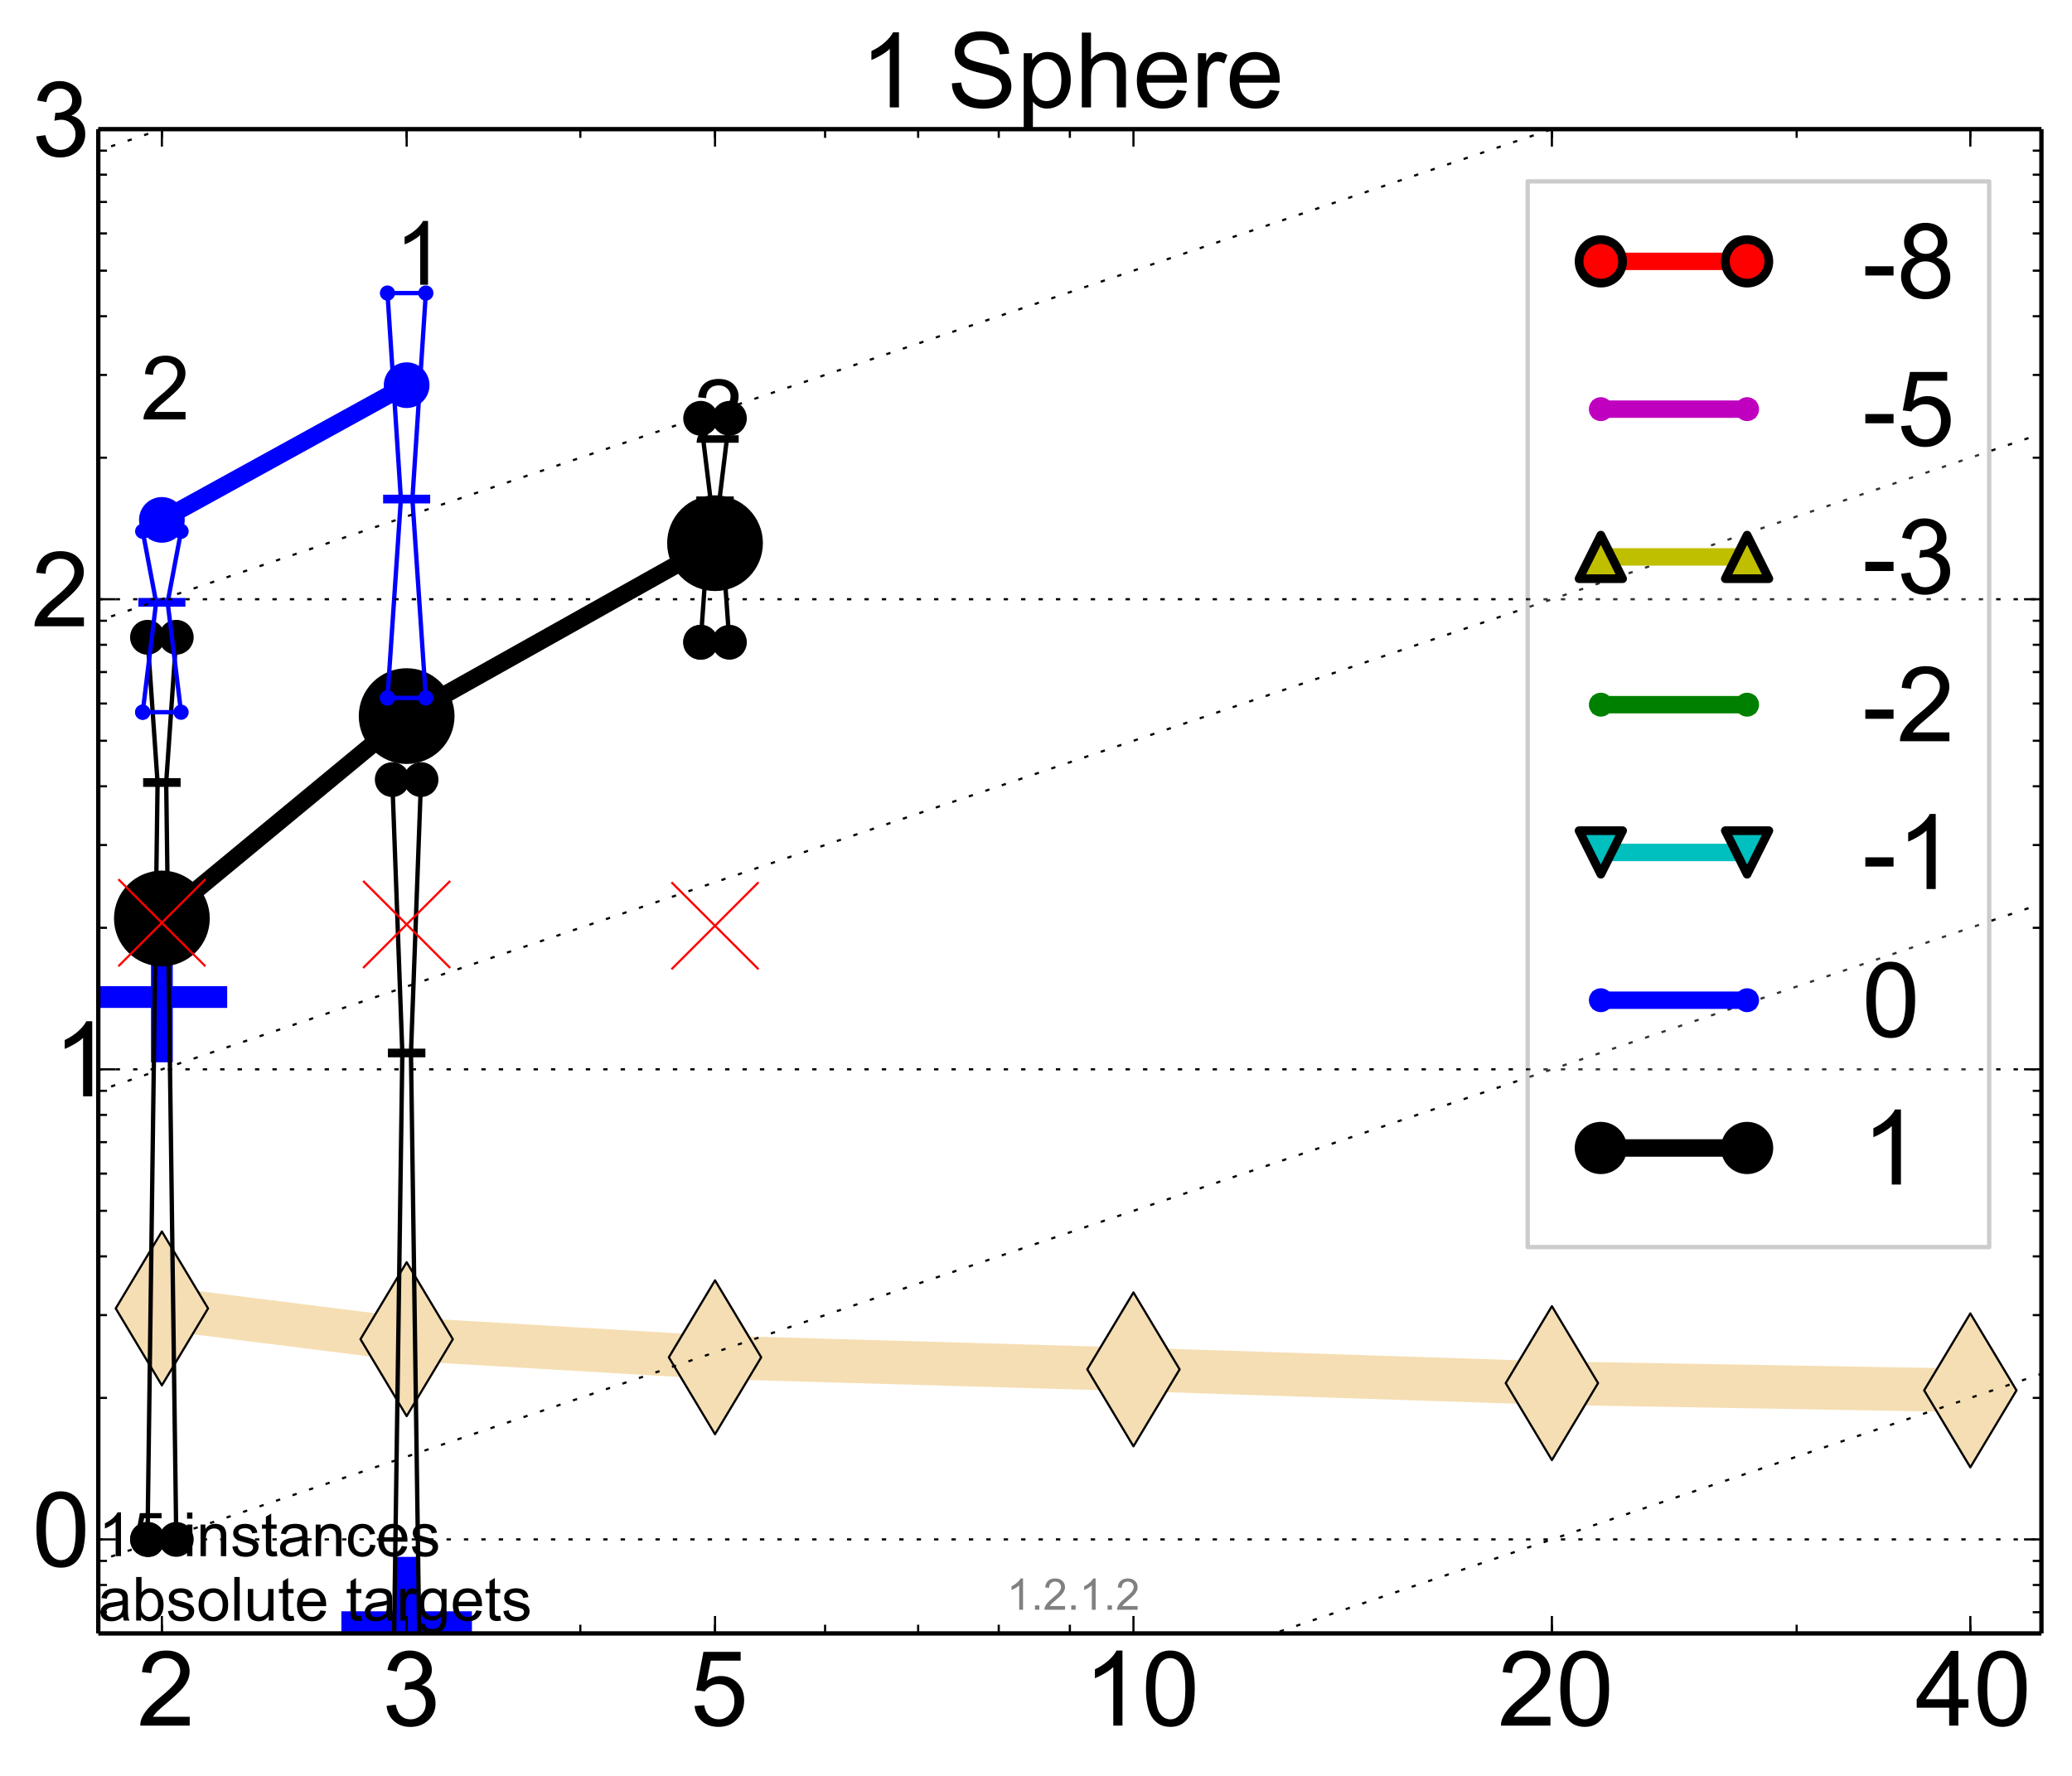 <?xml version="1.0" encoding="utf-8" standalone="no"?>
<!DOCTYPE svg PUBLIC "-//W3C//DTD SVG 1.1//EN"
  "http://www.w3.org/Graphics/SVG/1.1/DTD/svg11.dtd">
<!-- Created with matplotlib (http://matplotlib.org/) -->
<svg height="408pt" version="1.1" viewBox="0 0 476 408" width="476pt" xmlns="http://www.w3.org/2000/svg" xmlns:xlink="http://www.w3.org/1999/xlink">
 <defs>
  <style type="text/css">
*{stroke-linecap:butt;stroke-linejoin:round;}
  </style>
 </defs>
 <g id="figure_1">
  <g id="patch_1">
   <path d="
M0 408.42
L476.178 408.42
L476.178 0
L0 0
z
" style="fill:#ffffff;"/>
  </g>
  <g id="axes_1">
   <g id="patch_2">
    <path d="
M22.578 375.271
L468.977 375.271
L468.977 29.671
L22.578 29.671
z
" style="fill:#ffffff;"/>
   </g>
   <g id="line2d_1">
    <path clip-path="url(#p9e1ba397cf)" d="
M37.189 300.604
L93.42 307.667
L164.262 311.833
L260.389 314.605
L356.516 317.768
L452.643 319.433" style="fill:none;stroke:#f5deb3;stroke-linecap:square;stroke-width:10;"/>
    <defs>
     <path d="
M-8.32667e-16 17.678
L10.607 0
L9.4369e-16 -17.678
L-10.607 -3.55271e-15
z
" id="m1b483a9f33" style="stroke:#000000;stroke-linejoin:miter;stroke-width:0.5;"/>
    </defs>
    <g clip-path="url(#p9e1ba397cf)">
     <use style="fill:#f5deb3;stroke:#000000;stroke-linejoin:miter;stroke-width:0.5;" x="37.189" xlink:href="#m1b483a9f33" y="300.604"/>
     <use style="fill:#f5deb3;stroke:#000000;stroke-linejoin:miter;stroke-width:0.5;" x="93.42" xlink:href="#m1b483a9f33" y="307.667"/>
     <use style="fill:#f5deb3;stroke:#000000;stroke-linejoin:miter;stroke-width:0.5;" x="164.262" xlink:href="#m1b483a9f33" y="311.833"/>
     <use style="fill:#f5deb3;stroke:#000000;stroke-linejoin:miter;stroke-width:0.5;" x="260.389" xlink:href="#m1b483a9f33" y="314.605"/>
     <use style="fill:#f5deb3;stroke:#000000;stroke-linejoin:miter;stroke-width:0.5;" x="356.516" xlink:href="#m1b483a9f33" y="317.768"/>
     <use style="fill:#f5deb3;stroke:#000000;stroke-linejoin:miter;stroke-width:0.5;" x="452.643" xlink:href="#m1b483a9f33" y="319.433"/>
    </g>
   </g>
   <g id="line2d_2">
    <defs>
     <path d="
M-15 0
L15 0
M0 15
L0 -15" id="m1b76dc52f1" style="stroke:#0000ff;stroke-width:5;"/>
    </defs>
    <g clip-path="url(#p9e1ba397cf)">
     <use style="fill:#0000ff;stroke:#0000ff;stroke-width:5;" x="37.189" xlink:href="#m1b76dc52f1" y="229.059"/>
    </g>
   </g>
   <g id="line2d_3">
    <g clip-path="url(#p9e1ba397cf)">
     <use style="fill:#0000ff;stroke:#0000ff;stroke-width:5;" x="93.42" xlink:href="#m1b76dc52f1" y="372.689"/>
    </g>
   </g>
   <g id="line2d_4">
    <defs>
     <path d="
M-15 0
L15 0
M0 15
L0 -15" id="m0fbd970f08" style="stroke:#000000;stroke-width:5;"/>
    </defs>
    <g clip-path="url(#p9e1ba397cf)">
     <use style="stroke:#000000;stroke-width:5;" x="164.262" xlink:href="#m0fbd970f08" y="410.142"/>
    </g>
   </g>
   <g id="line2d_5">
    <path clip-path="url(#p9e1ba397cf)" d="
M33.885 353.671
L36.198 179.777
L33.885 146.411
L40.494 146.411
L38.18 179.777
L40.494 353.671
L33.885 353.671" style="fill:none;stroke:#000000;stroke-linecap:square;"/>
    <defs>
     <path d="
M0 0
C0 0 0 0 0 0
C0 0 0 0 0 0
C0 0 0 0 0 0
C0 0 0 0 0 0
C0 0 0 0 0 0
C0 0 0 0 0 0
C0 0 0 0 0 0
C0 0 0 0 0 0
z
" id="m927c9828cb" style="stroke:#000000;stroke-width:2;"/>
    </defs>
    <g clip-path="url(#p9e1ba397cf)">
     <use style="stroke:#000000;stroke-width:2;" x="33.885" xlink:href="#m927c9828cb" y="353.671"/>
     <use style="stroke:#000000;stroke-width:2;" x="36.198" xlink:href="#m927c9828cb" y="179.777"/>
     <use style="stroke:#000000;stroke-width:2;" x="33.885" xlink:href="#m927c9828cb" y="146.411"/>
     <use style="stroke:#000000;stroke-width:2;" x="40.494" xlink:href="#m927c9828cb" y="146.411"/>
     <use style="stroke:#000000;stroke-width:2;" x="38.18" xlink:href="#m927c9828cb" y="179.777"/>
     <use style="stroke:#000000;stroke-width:2;" x="40.494" xlink:href="#m927c9828cb" y="353.671"/>
     <use style="stroke:#000000;stroke-width:2;" x="33.885" xlink:href="#m927c9828cb" y="353.671"/>
    </g>
   </g>
   <g id="line2d_6">
    <path clip-path="url(#p9e1ba397cf)" d="
M33.885 353.671
L40.494 353.671
L40.494 146.411
L33.885 146.411
L33.885 353.671" style="fill:none;"/>
    <defs>
     <path d="
M0 3
C0.796 3 1.559 2.684 2.121 2.121
C2.684 1.559 3 0.796 3 0
C3 -0.796 2.684 -1.559 2.121 -2.121
C1.559 -2.684 0.796 -3 0 -3
C-0.796 -3 -1.559 -2.684 -2.121 -2.121
C-2.684 -1.559 -3 -0.796 -3 0
C-3 0.796 -2.684 1.559 -2.121 2.121
C-1.559 2.684 -0.796 3 0 3
z
" id="m5082eeedfc" style="stroke:#000000;stroke-width:2;"/>
    </defs>
    <g clip-path="url(#p9e1ba397cf)">
     <use style="stroke:#000000;stroke-width:2;" x="33.885" xlink:href="#m5082eeedfc" y="353.671"/>
     <use style="stroke:#000000;stroke-width:2;" x="40.494" xlink:href="#m5082eeedfc" y="353.671"/>
     <use style="stroke:#000000;stroke-width:2;" x="40.494" xlink:href="#m5082eeedfc" y="146.411"/>
     <use style="stroke:#000000;stroke-width:2;" x="33.885" xlink:href="#m5082eeedfc" y="146.411"/>
     <use style="stroke:#000000;stroke-width:2;" x="33.885" xlink:href="#m5082eeedfc" y="353.671"/>
    </g>
   </g>
   <g id="line2d_7">
    <path clip-path="url(#p9e1ba397cf)" d="
M33.885 179.777
L40.494 179.777" style="fill:none;stroke:#000000;stroke-linecap:square;stroke-width:2;"/>
    <g clip-path="url(#p9e1ba397cf)">
     <use style="stroke:#000000;stroke-width:2;" x="33.885" xlink:href="#m927c9828cb" y="179.777"/>
     <use style="stroke:#000000;stroke-width:2;" x="40.494" xlink:href="#m927c9828cb" y="179.777"/>
    </g>
   </g>
   <g id="line2d_8">
    <path clip-path="url(#p9e1ba397cf)" d="
M90.115 405.2
L92.428 241.917
L90.115 179.111
L96.724 179.111
L94.411 241.917
L96.724 405.2
L90.115 405.2" style="fill:none;stroke:#000000;stroke-linecap:square;"/>
    <g clip-path="url(#p9e1ba397cf)">
     <use style="stroke:#000000;stroke-width:2;" x="90.115" xlink:href="#m927c9828cb" y="405.2"/>
     <use style="stroke:#000000;stroke-width:2;" x="92.428" xlink:href="#m927c9828cb" y="241.917"/>
     <use style="stroke:#000000;stroke-width:2;" x="90.115" xlink:href="#m927c9828cb" y="179.111"/>
     <use style="stroke:#000000;stroke-width:2;" x="96.724" xlink:href="#m927c9828cb" y="179.111"/>
     <use style="stroke:#000000;stroke-width:2;" x="94.411" xlink:href="#m927c9828cb" y="241.917"/>
     <use style="stroke:#000000;stroke-width:2;" x="96.724" xlink:href="#m927c9828cb" y="405.2"/>
     <use style="stroke:#000000;stroke-width:2;" x="90.115" xlink:href="#m927c9828cb" y="405.2"/>
    </g>
   </g>
   <g id="line2d_9">
    <path clip-path="url(#p9e1ba397cf)" d="
M90.115 405.2
L96.724 405.2
L96.724 179.111
L90.115 179.111
L90.115 405.2" style="fill:none;"/>
    <g clip-path="url(#p9e1ba397cf)">
     <use style="stroke:#000000;stroke-width:2;" x="90.115" xlink:href="#m5082eeedfc" y="405.2"/>
     <use style="stroke:#000000;stroke-width:2;" x="96.724" xlink:href="#m5082eeedfc" y="405.2"/>
     <use style="stroke:#000000;stroke-width:2;" x="96.724" xlink:href="#m5082eeedfc" y="179.111"/>
     <use style="stroke:#000000;stroke-width:2;" x="90.115" xlink:href="#m5082eeedfc" y="179.111"/>
     <use style="stroke:#000000;stroke-width:2;" x="90.115" xlink:href="#m5082eeedfc" y="405.2"/>
    </g>
   </g>
   <g id="line2d_10">
    <path clip-path="url(#p9e1ba397cf)" d="
M90.115 241.917
L96.724 241.917" style="fill:none;stroke:#000000;stroke-linecap:square;stroke-width:2;"/>
    <g clip-path="url(#p9e1ba397cf)">
     <use style="stroke:#000000;stroke-width:2;" x="90.115" xlink:href="#m927c9828cb" y="241.917"/>
     <use style="stroke:#000000;stroke-width:2;" x="96.724" xlink:href="#m927c9828cb" y="241.917"/>
    </g>
   </g>
   <g id="line2d_11">
    <path clip-path="url(#p9e1ba397cf)" d="
M160.958 147.555
L163.271 115.044
L160.958 96.103
L167.567 96.103
L165.253 115.044
L167.567 147.555
L160.958 147.555" style="fill:none;stroke:#000000;stroke-linecap:square;"/>
    <g clip-path="url(#p9e1ba397cf)">
     <use style="stroke:#000000;stroke-width:2;" x="160.958" xlink:href="#m927c9828cb" y="147.555"/>
     <use style="stroke:#000000;stroke-width:2;" x="163.271" xlink:href="#m927c9828cb" y="115.044"/>
     <use style="stroke:#000000;stroke-width:2;" x="160.958" xlink:href="#m927c9828cb" y="96.103"/>
     <use style="stroke:#000000;stroke-width:2;" x="167.567" xlink:href="#m927c9828cb" y="96.103"/>
     <use style="stroke:#000000;stroke-width:2;" x="165.253" xlink:href="#m927c9828cb" y="115.044"/>
     <use style="stroke:#000000;stroke-width:2;" x="167.567" xlink:href="#m927c9828cb" y="147.555"/>
     <use style="stroke:#000000;stroke-width:2;" x="160.958" xlink:href="#m927c9828cb" y="147.555"/>
    </g>
   </g>
   <g id="line2d_12">
    <path clip-path="url(#p9e1ba397cf)" d="
M160.958 147.555
L167.567 147.555
L167.567 96.103
L160.958 96.103
L160.958 147.555" style="fill:none;"/>
    <g clip-path="url(#p9e1ba397cf)">
     <use style="stroke:#000000;stroke-width:2;" x="160.958" xlink:href="#m5082eeedfc" y="147.555"/>
     <use style="stroke:#000000;stroke-width:2;" x="167.567" xlink:href="#m5082eeedfc" y="147.555"/>
     <use style="stroke:#000000;stroke-width:2;" x="167.567" xlink:href="#m5082eeedfc" y="96.103"/>
     <use style="stroke:#000000;stroke-width:2;" x="160.958" xlink:href="#m5082eeedfc" y="96.103"/>
     <use style="stroke:#000000;stroke-width:2;" x="160.958" xlink:href="#m5082eeedfc" y="147.555"/>
    </g>
   </g>
   <g id="line2d_13">
    <path clip-path="url(#p9e1ba397cf)" d="
M160.958 115.044
L167.567 115.044" style="fill:none;stroke:#000000;stroke-linecap:square;stroke-width:2;"/>
    <g clip-path="url(#p9e1ba397cf)">
     <use style="stroke:#000000;stroke-width:2;" x="160.958" xlink:href="#m927c9828cb" y="115.044"/>
     <use style="stroke:#000000;stroke-width:2;" x="167.567" xlink:href="#m927c9828cb" y="115.044"/>
    </g>
   </g>
   <g id="line2d_14">
    <path clip-path="url(#p9e1ba397cf)" d="
M37.189 211.011
L93.42 164.519" style="fill:none;stroke:#000000;stroke-linecap:square;stroke-width:4;"/>
    <g clip-path="url(#p9e1ba397cf)">
     <use style="stroke:#000000;stroke-width:2;" x="37.189" xlink:href="#m927c9828cb" y="211.011"/>
     <use style="stroke:#000000;stroke-width:2;" x="93.42" xlink:href="#m927c9828cb" y="164.519"/>
    </g>
   </g>
   <g id="line2d_15">
    <path clip-path="url(#p9e1ba397cf)" d="
M93.42 164.519
L164.262 124.792" style="fill:none;stroke:#000000;stroke-linecap:square;stroke-width:4;"/>
    <g clip-path="url(#p9e1ba397cf)">
     <use style="stroke:#000000;stroke-width:2;" x="93.42" xlink:href="#m927c9828cb" y="164.519"/>
     <use style="stroke:#000000;stroke-width:2;" x="164.262" xlink:href="#m927c9828cb" y="124.792"/>
    </g>
   </g>
   <g id="line2d_16">
    <path clip-path="url(#p9e1ba397cf)" d="
M37.189 211.011
L93.42 164.519
L164.262 124.792" style="fill:none;"/>
    <defs>
     <path d="
M0 10
C2.652 10 5.196 8.946 7.071 7.071
C8.946 5.196 10 2.652 10 0
C10 -2.652 8.946 -5.196 7.071 -7.071
C5.196 -8.946 2.652 -10 0 -10
C-2.652 -10 -5.196 -8.946 -7.071 -7.071
C-8.946 -5.196 -10 -2.652 -10 0
C-10 2.652 -8.946 5.196 -7.071 7.071
C-5.196 8.946 -2.652 10 0 10
z
" id="mf88678cbc5" style="stroke:#000000;stroke-width:2;"/>
    </defs>
    <g clip-path="url(#p9e1ba397cf)">
     <use style="stroke:#000000;stroke-width:2;" x="37.189" xlink:href="#mf88678cbc5" y="211.011"/>
     <use style="stroke:#000000;stroke-width:2;" x="93.42" xlink:href="#mf88678cbc5" y="164.519"/>
     <use style="stroke:#000000;stroke-width:2;" x="164.262" xlink:href="#mf88678cbc5" y="124.792"/>
    </g>
   </g>
   <g id="line2d_17">
    <path clip-path="url(#p9e1ba397cf)" d="
M32.783 163.627
L35.867 138.38
L32.783 122.057
L41.595 122.057
L38.511 138.38
L41.595 163.627
L32.783 163.627" style="fill:none;stroke:#0000ff;stroke-linecap:square;"/>
    <defs>
     <path d="
M0 0
C0 0 0 0 0 0
C0 0 0 0 0 0
C0 0 0 0 0 0
C0 0 0 0 0 0
C0 0 0 0 0 0
C0 0 0 0 0 0
C0 0 0 0 0 0
C0 0 0 0 0 0
z
" id="m4443aac91f" style="stroke:#0000ff;stroke-width:0.5;"/>
    </defs>
    <g clip-path="url(#p9e1ba397cf)">
     <use style="fill:#0000ff;stroke:#0000ff;stroke-width:0.5;" x="32.783" xlink:href="#m4443aac91f" y="163.627"/>
     <use style="fill:#0000ff;stroke:#0000ff;stroke-width:0.5;" x="35.867" xlink:href="#m4443aac91f" y="138.38"/>
     <use style="fill:#0000ff;stroke:#0000ff;stroke-width:0.5;" x="32.783" xlink:href="#m4443aac91f" y="122.057"/>
     <use style="fill:#0000ff;stroke:#0000ff;stroke-width:0.5;" x="41.595" xlink:href="#m4443aac91f" y="122.057"/>
     <use style="fill:#0000ff;stroke:#0000ff;stroke-width:0.5;" x="38.511" xlink:href="#m4443aac91f" y="138.38"/>
     <use style="fill:#0000ff;stroke:#0000ff;stroke-width:0.5;" x="41.595" xlink:href="#m4443aac91f" y="163.627"/>
     <use style="fill:#0000ff;stroke:#0000ff;stroke-width:0.5;" x="32.783" xlink:href="#m4443aac91f" y="163.627"/>
    </g>
   </g>
   <g id="line2d_18">
    <path clip-path="url(#p9e1ba397cf)" d="
M32.783 163.627
L41.595 163.627
L41.595 122.057
L32.783 122.057
L32.783 163.627" style="fill:none;"/>
    <defs>
     <path d="
M0 1.5
C0.398 1.5 0.779 1.342 1.061 1.061
C1.342 0.779 1.5 0.398 1.5 0
C1.5 -0.398 1.342 -0.779 1.061 -1.061
C0.779 -1.342 0.398 -1.5 0 -1.5
C-0.398 -1.5 -0.779 -1.342 -1.061 -1.061
C-1.342 -0.779 -1.5 -0.398 -1.5 0
C-1.5 0.398 -1.342 0.779 -1.061 1.061
C-0.779 1.342 -0.398 1.5 0 1.5
z
" id="m76a7ce5b4a" style="stroke:#0000ff;stroke-width:0.5;"/>
    </defs>
    <g clip-path="url(#p9e1ba397cf)">
     <use style="fill:#0000ff;stroke:#0000ff;stroke-width:0.5;" x="32.783" xlink:href="#m76a7ce5b4a" y="163.627"/>
     <use style="fill:#0000ff;stroke:#0000ff;stroke-width:0.5;" x="41.595" xlink:href="#m76a7ce5b4a" y="163.627"/>
     <use style="fill:#0000ff;stroke:#0000ff;stroke-width:0.5;" x="41.595" xlink:href="#m76a7ce5b4a" y="122.057"/>
     <use style="fill:#0000ff;stroke:#0000ff;stroke-width:0.5;" x="32.783" xlink:href="#m76a7ce5b4a" y="122.057"/>
     <use style="fill:#0000ff;stroke:#0000ff;stroke-width:0.5;" x="32.783" xlink:href="#m76a7ce5b4a" y="163.627"/>
    </g>
   </g>
   <g id="line2d_19">
    <path clip-path="url(#p9e1ba397cf)" d="
M32.783 138.38
L41.595 138.38" style="fill:none;stroke:#0000ff;stroke-linecap:square;stroke-width:2;"/>
    <g clip-path="url(#p9e1ba397cf)">
     <use style="fill:#0000ff;stroke:#0000ff;stroke-width:0.5;" x="32.783" xlink:href="#m4443aac91f" y="138.38"/>
     <use style="fill:#0000ff;stroke:#0000ff;stroke-width:0.5;" x="41.595" xlink:href="#m4443aac91f" y="138.38"/>
    </g>
   </g>
   <g id="line2d_20">
    <path clip-path="url(#p9e1ba397cf)" d="
M89.014 160.346
L92.098 114.659
L89.014 67.333
L97.826 67.333
L94.742 114.659
L97.826 160.346
L89.014 160.346" style="fill:none;stroke:#0000ff;stroke-linecap:square;"/>
    <g clip-path="url(#p9e1ba397cf)">
     <use style="fill:#0000ff;stroke:#0000ff;stroke-width:0.5;" x="89.014" xlink:href="#m4443aac91f" y="160.346"/>
     <use style="fill:#0000ff;stroke:#0000ff;stroke-width:0.5;" x="92.098" xlink:href="#m4443aac91f" y="114.659"/>
     <use style="fill:#0000ff;stroke:#0000ff;stroke-width:0.5;" x="89.014" xlink:href="#m4443aac91f" y="67.333"/>
     <use style="fill:#0000ff;stroke:#0000ff;stroke-width:0.5;" x="97.826" xlink:href="#m4443aac91f" y="67.333"/>
     <use style="fill:#0000ff;stroke:#0000ff;stroke-width:0.5;" x="94.742" xlink:href="#m4443aac91f" y="114.659"/>
     <use style="fill:#0000ff;stroke:#0000ff;stroke-width:0.5;" x="97.826" xlink:href="#m4443aac91f" y="160.346"/>
     <use style="fill:#0000ff;stroke:#0000ff;stroke-width:0.5;" x="89.014" xlink:href="#m4443aac91f" y="160.346"/>
    </g>
   </g>
   <g id="line2d_21">
    <path clip-path="url(#p9e1ba397cf)" d="
M89.014 160.346
L97.826 160.346
L97.826 67.333
L89.014 67.333
L89.014 160.346" style="fill:none;"/>
    <g clip-path="url(#p9e1ba397cf)">
     <use style="fill:#0000ff;stroke:#0000ff;stroke-width:0.5;" x="89.014" xlink:href="#m76a7ce5b4a" y="160.346"/>
     <use style="fill:#0000ff;stroke:#0000ff;stroke-width:0.5;" x="97.826" xlink:href="#m76a7ce5b4a" y="160.346"/>
     <use style="fill:#0000ff;stroke:#0000ff;stroke-width:0.5;" x="97.826" xlink:href="#m76a7ce5b4a" y="67.333"/>
     <use style="fill:#0000ff;stroke:#0000ff;stroke-width:0.5;" x="89.014" xlink:href="#m76a7ce5b4a" y="67.333"/>
     <use style="fill:#0000ff;stroke:#0000ff;stroke-width:0.5;" x="89.014" xlink:href="#m76a7ce5b4a" y="160.346"/>
    </g>
   </g>
   <g id="line2d_22">
    <path clip-path="url(#p9e1ba397cf)" d="
M89.014 114.659
L97.826 114.659" style="fill:none;stroke:#0000ff;stroke-linecap:square;stroke-width:2;"/>
    <g clip-path="url(#p9e1ba397cf)">
     <use style="fill:#0000ff;stroke:#0000ff;stroke-width:0.5;" x="89.014" xlink:href="#m4443aac91f" y="114.659"/>
     <use style="fill:#0000ff;stroke:#0000ff;stroke-width:0.5;" x="97.826" xlink:href="#m4443aac91f" y="114.659"/>
    </g>
   </g>
   <g id="line2d_23">
    <path clip-path="url(#p9e1ba397cf)" d="
M37.189 119.442
L93.42 88.493" style="fill:none;stroke:#0000ff;stroke-linecap:square;stroke-width:4;"/>
    <g clip-path="url(#p9e1ba397cf)">
     <use style="fill:#0000ff;stroke:#0000ff;stroke-width:0.5;" x="37.189" xlink:href="#m4443aac91f" y="119.442"/>
     <use style="fill:#0000ff;stroke:#0000ff;stroke-width:0.5;" x="93.42" xlink:href="#m4443aac91f" y="88.493"/>
    </g>
   </g>
   <g id="line2d_24">
    <path clip-path="url(#p9e1ba397cf)" d="
M37.189 119.442
L93.42 88.493" style="fill:none;"/>
    <defs>
     <path d="
M0 5
C1.326 5 2.598 4.473 3.536 3.536
C4.473 2.598 5 1.326 5 0
C5 -1.326 4.473 -2.598 3.536 -3.536
C2.598 -4.473 1.326 -5 0 -5
C-1.326 -5 -2.598 -4.473 -3.536 -3.536
C-4.473 -2.598 -5 -1.326 -5 0
C-5 1.326 -4.473 2.598 -3.536 3.536
C-2.598 4.473 -1.326 5 0 5
z
" id="m6f1fcf6525" style="stroke:#0000ff;stroke-width:0.5;"/>
    </defs>
    <g clip-path="url(#p9e1ba397cf)">
     <use style="fill:#0000ff;stroke:#0000ff;stroke-width:0.5;" x="37.189" xlink:href="#m6f1fcf6525" y="119.442"/>
     <use style="fill:#0000ff;stroke:#0000ff;stroke-width:0.5;" x="93.42" xlink:href="#m6f1fcf6525" y="88.493"/>
    </g>
   </g>
   <g id="line2d_25"/>
   <g id="line2d_26"/>
   <g id="line2d_27"/>
   <g id="line2d_28"/>
   <g id="line2d_29"/>
   <g id="line2d_30"/>
   <g id="line2d_31"/>
   <g id="line2d_32">
    <defs>
     <path d="
M-10 10
L10 -10
M-10 -10
L10 10" id="mc708e8a258" style="stroke:#ff0000;stroke-width:0.5;"/>
    </defs>
    <g clip-path="url(#p9e1ba397cf)">
     <use style="fill:#ff0000;stroke:#ff0000;stroke-width:0.5;" x="37.189" xlink:href="#mc708e8a258" y="212.002"/>
     <use style="fill:#ff0000;stroke:#ff0000;stroke-width:0.5;" x="93.42" xlink:href="#mc708e8a258" y="212.385"/>
     <use style="fill:#ff0000;stroke:#ff0000;stroke-width:0.5;" x="164.262" xlink:href="#mc708e8a258" y="212.693"/>
    </g>
   </g>
   <g id="line2d_33">
    <path clip-path="url(#p9e1ba397cf)" d="
M-282.138 569.671
M191.682 409.42
L477.178 312.862" style="fill:none;stroke:#000000;stroke-dasharray:1,3;stroke-dashoffset:0.0;stroke-width:0.5;"/>
   </g>
   <g id="line2d_34">
    <path clip-path="url(#p9e1ba397cf)" d="
M-282.138 461.671
M-1 366.587
L477.178 204.862" style="fill:none;stroke:#000000;stroke-dasharray:1,3;stroke-dashoffset:0.0;stroke-width:0.5;"/>
   </g>
   <g id="line2d_35">
    <path clip-path="url(#p9e1ba397cf)" d="
M-282.138 353.671
M-1 258.587
L477.178 96.862" style="fill:none;stroke:#000000;stroke-dasharray:1,3;stroke-dashoffset:0.0;stroke-width:0.5;"/>
   </g>
   <g id="line2d_36">
    <path clip-path="url(#p9e1ba397cf)" d="
M-282.138 245.671
M-1 150.587
L447.203 -1" style="fill:none;stroke:#000000;stroke-dasharray:1,3;stroke-dashoffset:0.0;stroke-width:0.5;"/>
   </g>
   <g id="line2d_37">
    <path clip-path="url(#p9e1ba397cf)" d="
M-282.138 137.671
M-1 42.587
L127.876 -1" style="fill:none;stroke:#000000;stroke-dasharray:1,3;stroke-dashoffset:0.0;stroke-width:0.5;"/>
   </g>
   <g id="line2d_38">
    <path clip-path="url(#p9e1ba397cf)" d="
M-282.138 29.671" style="fill:none;stroke:#000000;stroke-dasharray:1,3;stroke-dashoffset:0.0;stroke-width:0.5;"/>
   </g>
   <g id="line2d_39">
    <path clip-path="url(#p9e1ba397cf)" d="
M-282.138 -78.329" style="fill:none;stroke:#000000;stroke-dasharray:1,3;stroke-dashoffset:0.0;stroke-width:0.5;"/>
   </g>
   <g id="line2d_40">
    <path clip-path="url(#p9e1ba397cf)" d="
M-282.138 -186.329" style="fill:none;stroke:#000000;stroke-dasharray:1,3;stroke-dashoffset:0.0;stroke-width:0.5;"/>
   </g>
   <g id="line2d_41">
    <path clip-path="url(#p9e1ba397cf)" d="
M-282.138 -294.329" style="fill:none;stroke:#000000;stroke-dasharray:1,3;stroke-dashoffset:0.0;stroke-width:0.5;"/>
   </g>
   <g id="matplotlib.axis_1">
    <g id="xtick_1">
     <g id="line2d_42">
      <defs>
       <path d="
M0 0
L0 -4" id="m93b0483c22" style="stroke:#000000;stroke-width:0.5;"/>
      </defs>
      <g>
       <use style="stroke:#000000;stroke-width:0.5;" x="37.189" xlink:href="#m93b0483c22" y="375.271"/>
      </g>
     </g>
     <g id="line2d_43">
      <defs>
       <path d="
M0 0
L0 4" id="m741efc42ff" style="stroke:#000000;stroke-width:0.5;"/>
      </defs>
      <g>
       <use style="stroke:#000000;stroke-width:0.5;" x="37.189" xlink:href="#m741efc42ff" y="29.671"/>
      </g>
     </g>
     <g id="text_1">
      <!-- 2 -->
      <defs>
       <path d="
M50.344 8.453
L50.344 0
L3.031 0
Q2.938 3.172 4.047 6.109
Q5.859 10.938 9.828 15.625
Q13.812 20.312 21.344 26.469
Q33.016 36.031 37.109 41.625
Q41.219 47.219 41.219 52.203
Q41.219 57.422 37.469 61
Q33.734 64.594 27.734 64.594
Q21.391 64.594 17.578 60.781
Q13.766 56.984 13.719 50.25
L4.688 51.172
Q5.609 61.281 11.656 66.578
Q17.719 71.875 27.938 71.875
Q38.234 71.875 44.234 66.156
Q50.25 60.453 50.25 52
Q50.25 47.703 48.484 43.547
Q46.734 39.406 42.656 34.812
Q38.578 30.219 29.109 22.219
Q21.188 15.578 18.938 13.203
Q16.703 10.844 15.234 8.453
z
" id="ArialMT-32"/>
      </defs>
      <g transform="translate(31.5 396.45)scale(0.24 -0.24)">
       <use xlink:href="#ArialMT-32"/>
      </g>
     </g>
    </g>
    <g id="xtick_2">
     <g id="line2d_44">
      <g>
       <use style="stroke:#000000;stroke-width:0.5;" x="93.42" xlink:href="#m93b0483c22" y="375.271"/>
      </g>
     </g>
     <g id="line2d_45">
      <g>
       <use style="stroke:#000000;stroke-width:0.5;" x="93.42" xlink:href="#m741efc42ff" y="29.671"/>
      </g>
     </g>
     <g id="text_2">
      <!-- 3 -->
      <defs>
       <path d="
M4.203 18.891
L12.984 20.062
Q14.5 12.594 18.141 9.297
Q21.781 6 27 6
Q33.203 6 37.469 10.297
Q41.75 14.594 41.75 20.953
Q41.75 27 37.797 30.922
Q33.844 34.859 27.734 34.859
Q25.25 34.859 21.531 33.891
L22.516 41.609
Q23.391 41.5 23.922 41.5
Q29.547 41.5 34.031 44.422
Q38.531 47.359 38.531 53.469
Q38.531 58.297 35.25 61.469
Q31.984 64.656 26.812 64.656
Q21.688 64.656 18.266 61.422
Q14.844 58.203 13.875 51.766
L5.078 53.328
Q6.688 62.156 12.391 67.016
Q18.109 71.875 26.609 71.875
Q32.469 71.875 37.391 69.359
Q42.328 66.844 44.938 62.5
Q47.562 58.156 47.562 53.266
Q47.562 48.641 45.062 44.828
Q42.578 41.016 37.703 38.766
Q44.047 37.312 47.562 32.688
Q51.078 28.078 51.078 21.141
Q51.078 11.766 44.234 5.25
Q37.406 -1.266 26.953 -1.266
Q17.531 -1.266 11.297 4.344
Q5.078 9.969 4.203 18.891" id="ArialMT-33"/>
      </defs>
      <g transform="translate(87.795 396.45)scale(0.24 -0.24)">
       <use xlink:href="#ArialMT-33"/>
      </g>
     </g>
    </g>
    <g id="xtick_3">
     <g id="line2d_46">
      <g>
       <use style="stroke:#000000;stroke-width:0.5;" x="164.262" xlink:href="#m93b0483c22" y="375.271"/>
      </g>
     </g>
     <g id="line2d_47">
      <g>
       <use style="stroke:#000000;stroke-width:0.5;" x="164.262" xlink:href="#m741efc42ff" y="29.671"/>
      </g>
     </g>
     <g id="text_3">
      <!-- 5 -->
      <defs>
       <path d="
M4.156 18.75
L13.375 19.531
Q14.406 12.797 18.141 9.391
Q21.875 6 27.156 6
Q33.5 6 37.891 10.781
Q42.281 15.578 42.281 23.484
Q42.281 31 38.062 35.344
Q33.844 39.703 27 39.703
Q22.75 39.703 19.328 37.766
Q15.922 35.844 13.969 32.766
L5.719 33.844
L12.641 70.609
L48.25 70.609
L48.25 62.203
L19.672 62.203
L15.828 42.969
Q22.266 47.469 29.344 47.469
Q38.719 47.469 45.156 40.969
Q51.609 34.469 51.609 24.266
Q51.609 14.547 45.953 7.469
Q39.062 -1.219 27.156 -1.219
Q17.391 -1.219 11.203 4.25
Q5.031 9.719 4.156 18.75" id="ArialMT-35"/>
      </defs>
      <g transform="translate(158.568 396.45)scale(0.24 -0.24)">
       <use xlink:href="#ArialMT-35"/>
      </g>
     </g>
    </g>
    <g id="xtick_4">
     <g id="line2d_48">
      <g>
       <use style="stroke:#000000;stroke-width:0.5;" x="260.389" xlink:href="#m93b0483c22" y="375.271"/>
      </g>
     </g>
     <g id="line2d_49">
      <g>
       <use style="stroke:#000000;stroke-width:0.5;" x="260.389" xlink:href="#m741efc42ff" y="29.671"/>
      </g>
     </g>
     <g id="text_4">
      <!-- 10 -->
      <defs>
       <path d="
M4.156 35.297
Q4.156 48 6.766 55.734
Q9.375 63.484 14.516 67.672
Q19.672 71.875 27.484 71.875
Q33.25 71.875 37.594 69.547
Q41.938 67.234 44.766 62.859
Q47.609 58.5 49.219 52.219
Q50.828 45.953 50.828 35.297
Q50.828 22.703 48.234 14.969
Q45.656 7.234 40.5 3
Q35.359 -1.219 27.484 -1.219
Q17.141 -1.219 11.234 6.203
Q4.156 15.141 4.156 35.297
M13.188 35.297
Q13.188 17.672 17.312 11.828
Q21.438 6 27.484 6
Q33.547 6 37.672 11.859
Q41.797 17.719 41.797 35.297
Q41.797 52.984 37.672 58.781
Q33.547 64.594 27.391 64.594
Q21.344 64.594 17.719 59.469
Q13.188 52.938 13.188 35.297" id="ArialMT-30"/>
       <path d="
M37.25 0
L28.469 0
L28.469 56
Q25.297 52.984 20.141 49.953
Q14.984 46.922 10.891 45.406
L10.891 53.906
Q18.266 57.375 23.781 62.297
Q29.297 67.234 31.594 71.875
L37.25 71.875
z
" id="ArialMT-31"/>
      </defs>
      <g transform="translate(248.923 396.45)scale(0.24 -0.24)">
       <use xlink:href="#ArialMT-31"/>
       <use x="55.615" xlink:href="#ArialMT-30"/>
      </g>
     </g>
    </g>
    <g id="xtick_5">
     <g id="line2d_50">
      <g>
       <use style="stroke:#000000;stroke-width:0.5;" x="356.516" xlink:href="#m93b0483c22" y="375.271"/>
      </g>
     </g>
     <g id="line2d_51">
      <g>
       <use style="stroke:#000000;stroke-width:0.5;" x="356.516" xlink:href="#m741efc42ff" y="29.671"/>
      </g>
     </g>
     <g id="text_5">
      <!-- 20 -->
      <g transform="translate(344.096 396.45)scale(0.24 -0.24)">
       <use xlink:href="#ArialMT-32"/>
       <use x="55.615" xlink:href="#ArialMT-30"/>
      </g>
     </g>
    </g>
    <g id="xtick_6">
     <g id="line2d_52">
      <g>
       <use style="stroke:#000000;stroke-width:0.5;" x="452.643" xlink:href="#m93b0483c22" y="375.271"/>
      </g>
     </g>
     <g id="line2d_53">
      <g>
       <use style="stroke:#000000;stroke-width:0.5;" x="452.643" xlink:href="#m741efc42ff" y="29.671"/>
      </g>
     </g>
     <g id="text_6">
      <!-- 40 -->
      <defs>
       <path d="
M32.328 0
L32.328 17.141
L1.266 17.141
L1.266 25.203
L33.938 71.578
L41.109 71.578
L41.109 25.203
L50.781 25.203
L50.781 17.141
L41.109 17.141
L41.109 0
z

M32.328 25.203
L32.328 57.469
L9.906 25.203
z
" id="ArialMT-34"/>
      </defs>
      <g transform="translate(440.022 396.45)scale(0.24 -0.24)">
       <use xlink:href="#ArialMT-34"/>
       <use x="55.615" xlink:href="#ArialMT-30"/>
      </g>
     </g>
    </g>
    <g id="xtick_7">
     <g id="line2d_54">
      <defs>
       <path d="
M0 0
L0 -2" id="m177f7580d0" style="stroke:#000000;stroke-width:0.5;"/>
      </defs>
      <g>
       <use style="stroke:#000000;stroke-width:0.5;" x="37.189" xlink:href="#m177f7580d0" y="375.271"/>
      </g>
     </g>
     <g id="line2d_55">
      <defs>
       <path d="
M0 0
L0 2" id="m5284c7e2a0" style="stroke:#000000;stroke-width:0.5;"/>
      </defs>
      <g>
       <use style="stroke:#000000;stroke-width:0.5;" x="37.189" xlink:href="#m5284c7e2a0" y="29.671"/>
      </g>
     </g>
    </g>
    <g id="xtick_8">
     <g id="line2d_56">
      <g>
       <use style="stroke:#000000;stroke-width:0.5;" x="93.42" xlink:href="#m177f7580d0" y="375.271"/>
      </g>
     </g>
     <g id="line2d_57">
      <g>
       <use style="stroke:#000000;stroke-width:0.5;" x="93.42" xlink:href="#m5284c7e2a0" y="29.671"/>
      </g>
     </g>
    </g>
    <g id="xtick_9">
     <g id="line2d_58">
      <g>
       <use style="stroke:#000000;stroke-width:0.5;" x="133.316" xlink:href="#m177f7580d0" y="375.271"/>
      </g>
     </g>
     <g id="line2d_59">
      <g>
       <use style="stroke:#000000;stroke-width:0.5;" x="133.316" xlink:href="#m5284c7e2a0" y="29.671"/>
      </g>
     </g>
    </g>
    <g id="xtick_10">
     <g id="line2d_60">
      <g>
       <use style="stroke:#000000;stroke-width:0.5;" x="164.262" xlink:href="#m177f7580d0" y="375.271"/>
      </g>
     </g>
     <g id="line2d_61">
      <g>
       <use style="stroke:#000000;stroke-width:0.5;" x="164.262" xlink:href="#m5284c7e2a0" y="29.671"/>
      </g>
     </g>
    </g>
    <g id="xtick_11">
     <g id="line2d_62">
      <g>
       <use style="stroke:#000000;stroke-width:0.5;" x="189.547" xlink:href="#m177f7580d0" y="375.271"/>
      </g>
     </g>
     <g id="line2d_63">
      <g>
       <use style="stroke:#000000;stroke-width:0.5;" x="189.547" xlink:href="#m5284c7e2a0" y="29.671"/>
      </g>
     </g>
    </g>
    <g id="xtick_12">
     <g id="line2d_64">
      <g>
       <use style="stroke:#000000;stroke-width:0.5;" x="210.925" xlink:href="#m177f7580d0" y="375.271"/>
      </g>
     </g>
     <g id="line2d_65">
      <g>
       <use style="stroke:#000000;stroke-width:0.5;" x="210.925" xlink:href="#m5284c7e2a0" y="29.671"/>
      </g>
     </g>
    </g>
    <g id="xtick_13">
     <g id="line2d_66">
      <g>
       <use style="stroke:#000000;stroke-width:0.5;" x="229.443" xlink:href="#m177f7580d0" y="375.271"/>
      </g>
     </g>
     <g id="line2d_67">
      <g>
       <use style="stroke:#000000;stroke-width:0.5;" x="229.443" xlink:href="#m5284c7e2a0" y="29.671"/>
      </g>
     </g>
    </g>
    <g id="xtick_14">
     <g id="line2d_68">
      <g>
       <use style="stroke:#000000;stroke-width:0.5;" x="245.778" xlink:href="#m177f7580d0" y="375.271"/>
      </g>
     </g>
     <g id="line2d_69">
      <g>
       <use style="stroke:#000000;stroke-width:0.5;" x="245.778" xlink:href="#m5284c7e2a0" y="29.671"/>
      </g>
     </g>
    </g>
    <g id="xtick_15">
     <g id="line2d_70">
      <g>
       <use style="stroke:#000000;stroke-width:0.5;" x="356.516" xlink:href="#m177f7580d0" y="375.271"/>
      </g>
     </g>
     <g id="line2d_71">
      <g>
       <use style="stroke:#000000;stroke-width:0.5;" x="356.516" xlink:href="#m5284c7e2a0" y="29.671"/>
      </g>
     </g>
    </g>
    <g id="xtick_16">
     <g id="line2d_72">
      <g>
       <use style="stroke:#000000;stroke-width:0.5;" x="412.747" xlink:href="#m177f7580d0" y="375.271"/>
      </g>
     </g>
     <g id="line2d_73">
      <g>
       <use style="stroke:#000000;stroke-width:0.5;" x="412.747" xlink:href="#m5284c7e2a0" y="29.671"/>
      </g>
     </g>
    </g>
    <g id="xtick_17">
     <g id="line2d_74">
      <g>
       <use style="stroke:#000000;stroke-width:0.5;" x="452.643" xlink:href="#m177f7580d0" y="375.271"/>
      </g>
     </g>
     <g id="line2d_75">
      <g>
       <use style="stroke:#000000;stroke-width:0.5;" x="452.643" xlink:href="#m5284c7e2a0" y="29.671"/>
      </g>
     </g>
    </g>
   </g>
   <g id="matplotlib.axis_2">
    <g id="ytick_1">
     <g id="line2d_76">
      <path clip-path="url(#p9e1ba397cf)" d="
M22.578 353.671
L468.977 353.671" style="fill:none;stroke:#000000;stroke-dasharray:1,3;stroke-dashoffset:0.0;stroke-width:0.5;"/>
     </g>
     <g id="line2d_77">
      <defs>
       <path d="
M0 0
L4 0" id="m728421d6d4" style="stroke:#000000;stroke-width:0.5;"/>
      </defs>
      <g>
       <use style="stroke:#000000;stroke-width:0.5;" x="22.578" xlink:href="#m728421d6d4" y="353.671"/>
      </g>
     </g>
     <g id="line2d_78">
      <defs>
       <path d="
M0 0
L-4 0" id="mcb0005524f" style="stroke:#000000;stroke-width:0.5;"/>
      </defs>
      <g>
       <use style="stroke:#000000;stroke-width:0.5;" x="468.978" xlink:href="#mcb0005524f" y="353.671"/>
      </g>
     </g>
     <g id="text_7">
      <!-- 0 -->
      <g transform="translate(7.376 359.876)scale(0.24 -0.24)">
       <use xlink:href="#ArialMT-30"/>
      </g>
     </g>
    </g>
    <g id="ytick_2">
     <g id="line2d_79">
      <path clip-path="url(#p9e1ba397cf)" d="
M22.578 245.671
L468.977 245.671" style="fill:none;stroke:#000000;stroke-dasharray:1,3;stroke-dashoffset:0.0;stroke-width:0.5;"/>
     </g>
     <g id="line2d_80">
      <g>
       <use style="stroke:#000000;stroke-width:0.5;" x="22.578" xlink:href="#m728421d6d4" y="245.671"/>
      </g>
     </g>
     <g id="line2d_81">
      <g>
       <use style="stroke:#000000;stroke-width:0.5;" x="468.978" xlink:href="#mcb0005524f" y="245.671"/>
      </g>
     </g>
     <g id="text_8">
      <!-- 1 -->
      <g transform="translate(12.251 251.876)scale(0.24 -0.24)">
       <use xlink:href="#ArialMT-31"/>
      </g>
     </g>
    </g>
    <g id="ytick_3">
     <g id="line2d_82">
      <path clip-path="url(#p9e1ba397cf)" d="
M22.578 137.671
L468.977 137.671" style="fill:none;stroke:#000000;stroke-dasharray:1,3;stroke-dashoffset:0.0;stroke-width:0.5;"/>
     </g>
     <g id="line2d_83">
      <g>
       <use style="stroke:#000000;stroke-width:0.5;" x="22.578" xlink:href="#m728421d6d4" y="137.671"/>
      </g>
     </g>
     <g id="line2d_84">
      <g>
       <use style="stroke:#000000;stroke-width:0.5;" x="468.978" xlink:href="#mcb0005524f" y="137.671"/>
      </g>
     </g>
     <g id="text_9">
      <!-- 2 -->
      <g transform="translate(7.2 143.876)scale(0.24 -0.24)">
       <use xlink:href="#ArialMT-32"/>
      </g>
     </g>
    </g>
    <g id="ytick_4">
     <g id="line2d_85">
      <path clip-path="url(#p9e1ba397cf)" d="
M22.578 29.671
L468.977 29.671" style="fill:none;stroke:#000000;stroke-dasharray:1,3;stroke-dashoffset:0.0;stroke-width:0.5;"/>
     </g>
     <g id="line2d_86">
      <g>
       <use style="stroke:#000000;stroke-width:0.5;" x="22.578" xlink:href="#m728421d6d4" y="29.671"/>
      </g>
     </g>
     <g id="line2d_87">
      <g>
       <use style="stroke:#000000;stroke-width:0.5;" x="468.978" xlink:href="#mcb0005524f" y="29.671"/>
      </g>
     </g>
     <g id="text_10">
      <!-- 3 -->
      <g transform="translate(7.327 35.876)scale(0.24 -0.24)">
       <use xlink:href="#ArialMT-33"/>
      </g>
     </g>
    </g>
    <g id="ytick_5">
     <g id="line2d_88">
      <defs>
       <path d="
M0 0
L2 0" id="mf0c55a9a47" style="stroke:#000000;stroke-width:0.5;"/>
      </defs>
      <g>
       <use style="stroke:#000000;stroke-width:0.5;" x="22.578" xlink:href="#mf0c55a9a47" y="370.401"/>
      </g>
     </g>
     <g id="line2d_89">
      <defs>
       <path d="
M0 0
L-2 0" id="ma4f294b3af" style="stroke:#000000;stroke-width:0.5;"/>
      </defs>
      <g>
       <use style="stroke:#000000;stroke-width:0.5;" x="468.978" xlink:href="#ma4f294b3af" y="370.401"/>
      </g>
     </g>
    </g>
    <g id="ytick_6">
     <g id="line2d_90">
      <g>
       <use style="stroke:#000000;stroke-width:0.5;" x="22.578" xlink:href="#mf0c55a9a47" y="364.138"/>
      </g>
     </g>
     <g id="line2d_91">
      <g>
       <use style="stroke:#000000;stroke-width:0.5;" x="468.978" xlink:href="#ma4f294b3af" y="364.138"/>
      </g>
     </g>
    </g>
    <g id="ytick_7">
     <g id="line2d_92">
      <g>
       <use style="stroke:#000000;stroke-width:0.5;" x="22.578" xlink:href="#mf0c55a9a47" y="358.613"/>
      </g>
     </g>
     <g id="line2d_93">
      <g>
       <use style="stroke:#000000;stroke-width:0.5;" x="468.978" xlink:href="#ma4f294b3af" y="358.613"/>
      </g>
     </g>
    </g>
    <g id="ytick_8">
     <g id="line2d_94">
      <g>
       <use style="stroke:#000000;stroke-width:0.5;" x="22.578" xlink:href="#mf0c55a9a47" y="321.16"/>
      </g>
     </g>
     <g id="line2d_95">
      <g>
       <use style="stroke:#000000;stroke-width:0.5;" x="468.978" xlink:href="#ma4f294b3af" y="321.16"/>
      </g>
     </g>
    </g>
    <g id="ytick_9">
     <g id="line2d_96">
      <g>
       <use style="stroke:#000000;stroke-width:0.5;" x="22.578" xlink:href="#mf0c55a9a47" y="302.142"/>
      </g>
     </g>
     <g id="line2d_97">
      <g>
       <use style="stroke:#000000;stroke-width:0.5;" x="468.978" xlink:href="#ma4f294b3af" y="302.142"/>
      </g>
     </g>
    </g>
    <g id="ytick_10">
     <g id="line2d_98">
      <g>
       <use style="stroke:#000000;stroke-width:0.5;" x="22.578" xlink:href="#mf0c55a9a47" y="288.649"/>
      </g>
     </g>
     <g id="line2d_99">
      <g>
       <use style="stroke:#000000;stroke-width:0.5;" x="468.978" xlink:href="#ma4f294b3af" y="288.649"/>
      </g>
     </g>
    </g>
    <g id="ytick_11">
     <g id="line2d_100">
      <g>
       <use style="stroke:#000000;stroke-width:0.5;" x="22.578" xlink:href="#mf0c55a9a47" y="278.183"/>
      </g>
     </g>
     <g id="line2d_101">
      <g>
       <use style="stroke:#000000;stroke-width:0.5;" x="468.978" xlink:href="#ma4f294b3af" y="278.183"/>
      </g>
     </g>
    </g>
    <g id="ytick_12">
     <g id="line2d_102">
      <g>
       <use style="stroke:#000000;stroke-width:0.5;" x="22.578" xlink:href="#mf0c55a9a47" y="269.631"/>
      </g>
     </g>
     <g id="line2d_103">
      <g>
       <use style="stroke:#000000;stroke-width:0.5;" x="468.978" xlink:href="#ma4f294b3af" y="269.631"/>
      </g>
     </g>
    </g>
    <g id="ytick_13">
     <g id="line2d_104">
      <g>
       <use style="stroke:#000000;stroke-width:0.5;" x="22.578" xlink:href="#mf0c55a9a47" y="262.401"/>
      </g>
     </g>
     <g id="line2d_105">
      <g>
       <use style="stroke:#000000;stroke-width:0.5;" x="468.978" xlink:href="#ma4f294b3af" y="262.401"/>
      </g>
     </g>
    </g>
    <g id="ytick_14">
     <g id="line2d_106">
      <g>
       <use style="stroke:#000000;stroke-width:0.5;" x="22.578" xlink:href="#mf0c55a9a47" y="256.138"/>
      </g>
     </g>
     <g id="line2d_107">
      <g>
       <use style="stroke:#000000;stroke-width:0.5;" x="468.978" xlink:href="#ma4f294b3af" y="256.138"/>
      </g>
     </g>
    </g>
    <g id="ytick_15">
     <g id="line2d_108">
      <g>
       <use style="stroke:#000000;stroke-width:0.5;" x="22.578" xlink:href="#mf0c55a9a47" y="250.613"/>
      </g>
     </g>
     <g id="line2d_109">
      <g>
       <use style="stroke:#000000;stroke-width:0.5;" x="468.978" xlink:href="#ma4f294b3af" y="250.613"/>
      </g>
     </g>
    </g>
    <g id="ytick_16">
     <g id="line2d_110">
      <g>
       <use style="stroke:#000000;stroke-width:0.5;" x="22.578" xlink:href="#mf0c55a9a47" y="213.16"/>
      </g>
     </g>
     <g id="line2d_111">
      <g>
       <use style="stroke:#000000;stroke-width:0.5;" x="468.978" xlink:href="#ma4f294b3af" y="213.16"/>
      </g>
     </g>
    </g>
    <g id="ytick_17">
     <g id="line2d_112">
      <g>
       <use style="stroke:#000000;stroke-width:0.5;" x="22.578" xlink:href="#mf0c55a9a47" y="194.142"/>
      </g>
     </g>
     <g id="line2d_113">
      <g>
       <use style="stroke:#000000;stroke-width:0.5;" x="468.978" xlink:href="#ma4f294b3af" y="194.142"/>
      </g>
     </g>
    </g>
    <g id="ytick_18">
     <g id="line2d_114">
      <g>
       <use style="stroke:#000000;stroke-width:0.5;" x="22.578" xlink:href="#mf0c55a9a47" y="180.649"/>
      </g>
     </g>
     <g id="line2d_115">
      <g>
       <use style="stroke:#000000;stroke-width:0.5;" x="468.978" xlink:href="#ma4f294b3af" y="180.649"/>
      </g>
     </g>
    </g>
    <g id="ytick_19">
     <g id="line2d_116">
      <g>
       <use style="stroke:#000000;stroke-width:0.5;" x="22.578" xlink:href="#mf0c55a9a47" y="170.183"/>
      </g>
     </g>
     <g id="line2d_117">
      <g>
       <use style="stroke:#000000;stroke-width:0.5;" x="468.978" xlink:href="#ma4f294b3af" y="170.183"/>
      </g>
     </g>
    </g>
    <g id="ytick_20">
     <g id="line2d_118">
      <g>
       <use style="stroke:#000000;stroke-width:0.5;" x="22.578" xlink:href="#mf0c55a9a47" y="161.631"/>
      </g>
     </g>
     <g id="line2d_119">
      <g>
       <use style="stroke:#000000;stroke-width:0.5;" x="468.978" xlink:href="#ma4f294b3af" y="161.631"/>
      </g>
     </g>
    </g>
    <g id="ytick_21">
     <g id="line2d_120">
      <g>
       <use style="stroke:#000000;stroke-width:0.5;" x="22.578" xlink:href="#mf0c55a9a47" y="154.401"/>
      </g>
     </g>
     <g id="line2d_121">
      <g>
       <use style="stroke:#000000;stroke-width:0.5;" x="468.978" xlink:href="#ma4f294b3af" y="154.401"/>
      </g>
     </g>
    </g>
    <g id="ytick_22">
     <g id="line2d_122">
      <g>
       <use style="stroke:#000000;stroke-width:0.5;" x="22.578" xlink:href="#mf0c55a9a47" y="148.138"/>
      </g>
     </g>
     <g id="line2d_123">
      <g>
       <use style="stroke:#000000;stroke-width:0.5;" x="468.978" xlink:href="#ma4f294b3af" y="148.138"/>
      </g>
     </g>
    </g>
    <g id="ytick_23">
     <g id="line2d_124">
      <g>
       <use style="stroke:#000000;stroke-width:0.5;" x="22.578" xlink:href="#mf0c55a9a47" y="142.613"/>
      </g>
     </g>
     <g id="line2d_125">
      <g>
       <use style="stroke:#000000;stroke-width:0.5;" x="468.978" xlink:href="#ma4f294b3af" y="142.613"/>
      </g>
     </g>
    </g>
    <g id="ytick_24">
     <g id="line2d_126">
      <g>
       <use style="stroke:#000000;stroke-width:0.5;" x="22.578" xlink:href="#mf0c55a9a47" y="105.16"/>
      </g>
     </g>
     <g id="line2d_127">
      <g>
       <use style="stroke:#000000;stroke-width:0.5;" x="468.978" xlink:href="#ma4f294b3af" y="105.16"/>
      </g>
     </g>
    </g>
    <g id="ytick_25">
     <g id="line2d_128">
      <g>
       <use style="stroke:#000000;stroke-width:0.5;" x="22.578" xlink:href="#mf0c55a9a47" y="86.142"/>
      </g>
     </g>
     <g id="line2d_129">
      <g>
       <use style="stroke:#000000;stroke-width:0.5;" x="468.978" xlink:href="#ma4f294b3af" y="86.142"/>
      </g>
     </g>
    </g>
    <g id="ytick_26">
     <g id="line2d_130">
      <g>
       <use style="stroke:#000000;stroke-width:0.5;" x="22.578" xlink:href="#mf0c55a9a47" y="72.649"/>
      </g>
     </g>
     <g id="line2d_131">
      <g>
       <use style="stroke:#000000;stroke-width:0.5;" x="468.978" xlink:href="#ma4f294b3af" y="72.649"/>
      </g>
     </g>
    </g>
    <g id="ytick_27">
     <g id="line2d_132">
      <g>
       <use style="stroke:#000000;stroke-width:0.5;" x="22.578" xlink:href="#mf0c55a9a47" y="62.183"/>
      </g>
     </g>
     <g id="line2d_133">
      <g>
       <use style="stroke:#000000;stroke-width:0.5;" x="468.978" xlink:href="#ma4f294b3af" y="62.183"/>
      </g>
     </g>
    </g>
    <g id="ytick_28">
     <g id="line2d_134">
      <g>
       <use style="stroke:#000000;stroke-width:0.5;" x="22.578" xlink:href="#mf0c55a9a47" y="53.631"/>
      </g>
     </g>
     <g id="line2d_135">
      <g>
       <use style="stroke:#000000;stroke-width:0.5;" x="468.978" xlink:href="#ma4f294b3af" y="53.631"/>
      </g>
     </g>
    </g>
    <g id="ytick_29">
     <g id="line2d_136">
      <g>
       <use style="stroke:#000000;stroke-width:0.5;" x="22.578" xlink:href="#mf0c55a9a47" y="46.401"/>
      </g>
     </g>
     <g id="line2d_137">
      <g>
       <use style="stroke:#000000;stroke-width:0.5;" x="468.978" xlink:href="#ma4f294b3af" y="46.401"/>
      </g>
     </g>
    </g>
    <g id="ytick_30">
     <g id="line2d_138">
      <g>
       <use style="stroke:#000000;stroke-width:0.5;" x="22.578" xlink:href="#mf0c55a9a47" y="40.138"/>
      </g>
     </g>
     <g id="line2d_139">
      <g>
       <use style="stroke:#000000;stroke-width:0.5;" x="468.978" xlink:href="#ma4f294b3af" y="40.138"/>
      </g>
     </g>
    </g>
    <g id="ytick_31">
     <g id="line2d_140">
      <g>
       <use style="stroke:#000000;stroke-width:0.5;" x="22.578" xlink:href="#mf0c55a9a47" y="34.613"/>
      </g>
     </g>
     <g id="line2d_141">
      <g>
       <use style="stroke:#000000;stroke-width:0.5;" x="468.978" xlink:href="#ma4f294b3af" y="34.613"/>
      </g>
     </g>
    </g>
   </g>
   <g id="patch_3">
    <path d="
M22.578 29.671
L468.978 29.671" style="fill:none;stroke:#000000;"/>
   </g>
   <g id="patch_4">
    <path d="
M468.977 375.271
L468.977 29.671" style="fill:none;stroke:#000000;"/>
   </g>
   <g id="patch_5">
    <path d="
M22.578 375.271
L468.978 375.271" style="fill:none;stroke:#000000;"/>
   </g>
   <g id="patch_6">
    <path d="
M22.578 375.271
L22.578 29.671" style="fill:none;stroke:#000000;"/>
   </g>
   <g id="text_11">
    <!-- 2 -->
    <g transform="translate(32.354 96.369)scale(0.204 -0.204)">
     <use xlink:href="#ArialMT-32"/>
    </g>
   </g>
   <g id="text_12">
    <!-- 1 -->
    <g transform="translate(90.731 65.421)scale(0.204 -0.204)">
     <use xlink:href="#ArialMT-31"/>
    </g>
   </g>
   <g id="text_13">
    <!-- 2 -->
    <g transform="translate(159.427 101.719)scale(0.204 -0.204)">
     <use xlink:href="#ArialMT-32"/>
    </g>
   </g>
   <g id="text_14">
    <!-- 15 instances -->
    <defs>
     <path d="
M40.438 19
L49.078 17.875
Q47.656 8.938 41.812 3.875
Q35.984 -1.172 27.484 -1.172
Q16.844 -1.172 10.375 5.781
Q3.906 12.75 3.906 25.734
Q3.906 34.125 6.688 40.422
Q9.469 46.734 15.156 49.875
Q20.844 53.031 27.547 53.031
Q35.984 53.031 41.359 48.75
Q46.734 44.484 48.25 36.625
L39.703 35.297
Q38.484 40.531 35.375 43.156
Q32.281 45.797 27.875 45.797
Q21.234 45.797 17.078 41.031
Q12.938 36.281 12.938 25.984
Q12.938 15.531 16.938 10.797
Q20.953 6.062 27.391 6.062
Q32.562 6.062 36.031 9.234
Q39.5 12.406 40.438 19" id="ArialMT-63"/>
     <path d="
M40.438 6.391
Q35.547 2.25 31.031 0.531
Q26.516 -1.172 21.344 -1.172
Q12.797 -1.172 8.203 3
Q3.609 7.172 3.609 13.672
Q3.609 17.484 5.344 20.625
Q7.078 23.781 9.891 25.688
Q12.703 27.594 16.219 28.562
Q18.797 29.25 24.031 29.891
Q34.672 31.156 39.703 32.906
Q39.75 34.719 39.75 35.203
Q39.75 40.578 37.25 42.781
Q33.891 45.75 27.25 45.75
Q21.047 45.75 18.094 43.578
Q15.141 41.406 13.719 35.891
L5.125 37.062
Q6.297 42.578 8.984 45.969
Q11.672 49.359 16.75 51.188
Q21.828 53.031 28.516 53.031
Q35.156 53.031 39.297 51.469
Q43.453 49.906 45.406 47.531
Q47.359 45.172 48.141 41.547
Q48.578 39.312 48.578 33.453
L48.578 21.734
Q48.578 9.469 49.141 6.219
Q49.703 2.984 51.375 0
L42.188 0
Q40.828 2.734 40.438 6.391
M39.703 26.031
Q34.906 24.078 25.344 22.703
Q19.922 21.922 17.672 20.938
Q15.438 19.969 14.203 18.094
Q12.984 16.219 12.984 13.922
Q12.984 10.406 15.641 8.062
Q18.312 5.719 23.438 5.719
Q28.516 5.719 32.469 7.938
Q36.422 10.156 38.281 14.016
Q39.703 17 39.703 22.797
z
" id="ArialMT-61"/>
     <path d="
M42.094 16.703
L51.172 15.578
Q49.031 7.625 43.219 3.219
Q37.406 -1.172 28.375 -1.172
Q17 -1.172 10.328 5.828
Q3.656 12.844 3.656 25.484
Q3.656 38.578 10.391 45.797
Q17.141 53.031 27.875 53.031
Q38.281 53.031 44.875 45.953
Q51.469 38.875 51.469 26.031
Q51.469 25.25 51.422 23.688
L12.75 23.688
Q13.234 15.141 17.578 10.594
Q21.922 6.062 28.422 6.062
Q33.25 6.062 36.672 8.594
Q40.094 11.141 42.094 16.703
M13.234 30.906
L42.188 30.906
Q41.609 37.453 38.875 40.719
Q34.672 45.797 27.984 45.797
Q21.922 45.797 17.797 41.75
Q13.672 37.703 13.234 30.906" id="ArialMT-65"/>
     <path d="
M25.781 7.859
L27.047 0.094
Q23.344 -0.688 20.406 -0.688
Q15.625 -0.688 12.984 0.828
Q10.359 2.344 9.281 4.812
Q8.203 7.281 8.203 15.188
L8.203 45.016
L1.766 45.016
L1.766 51.859
L8.203 51.859
L8.203 64.703
L16.938 69.969
L16.938 51.859
L25.781 51.859
L25.781 45.016
L16.938 45.016
L16.938 14.703
Q16.938 10.938 17.406 9.859
Q17.875 8.797 18.922 8.156
Q19.969 7.516 21.922 7.516
Q23.391 7.516 25.781 7.859" id="ArialMT-74"/>
     <path d="
M6.641 61.469
L6.641 71.578
L15.438 71.578
L15.438 61.469
z

M6.641 0
L6.641 51.859
L15.438 51.859
L15.438 0
z
" id="ArialMT-69"/>
     <path d="
M3.078 15.484
L11.766 16.844
Q12.5 11.625 15.844 8.844
Q19.188 6.062 25.203 6.062
Q31.25 6.062 34.172 8.516
Q37.109 10.984 37.109 14.312
Q37.109 17.281 34.516 19
Q32.719 20.172 25.531 21.969
Q15.875 24.422 12.141 26.203
Q8.406 27.984 6.469 31.125
Q4.547 34.281 4.547 38.094
Q4.547 41.547 6.125 44.5
Q7.719 47.469 10.453 49.422
Q12.5 50.922 16.031 51.969
Q19.578 53.031 23.641 53.031
Q29.734 53.031 34.344 51.266
Q38.969 49.516 41.156 46.5
Q43.359 43.5 44.188 38.484
L35.594 37.312
Q35.016 41.312 32.203 43.547
Q29.391 45.797 24.266 45.797
Q18.219 45.797 15.625 43.797
Q13.031 41.797 13.031 39.109
Q13.031 37.406 14.109 36.031
Q15.188 34.625 17.484 33.688
Q18.797 33.203 25.25 31.453
Q34.578 28.953 38.25 27.359
Q41.938 25.781 44.031 22.75
Q46.141 19.734 46.141 15.234
Q46.141 10.844 43.578 6.953
Q41.016 3.078 36.172 0.953
Q31.344 -1.172 25.25 -1.172
Q15.141 -1.172 9.844 3.031
Q4.547 7.234 3.078 15.484" id="ArialMT-73"/>
     <path d="
M6.594 0
L6.594 51.859
L14.5 51.859
L14.5 44.484
Q20.219 53.031 31 53.031
Q35.688 53.031 39.625 51.344
Q43.562 49.656 45.516 46.922
Q47.469 44.188 48.25 40.438
Q48.734 37.984 48.734 31.891
L48.734 0
L39.938 0
L39.938 31.547
Q39.938 36.922 38.906 39.578
Q37.891 42.234 35.281 43.812
Q32.672 45.406 29.156 45.406
Q23.531 45.406 19.453 41.844
Q15.375 38.281 15.375 28.328
L15.375 0
z
" id="ArialMT-6e"/>
     <path id="ArialMT-20"/>
    </defs>
    <g transform="translate(22.578 357.517)scale(0.14 -0.14)">
     <use xlink:href="#ArialMT-31"/>
     <use x="55.615" xlink:href="#ArialMT-35"/>
     <use x="111.23" xlink:href="#ArialMT-20"/>
     <use x="139.014" xlink:href="#ArialMT-69"/>
     <use x="161.23" xlink:href="#ArialMT-6e"/>
     <use x="216.846" xlink:href="#ArialMT-73"/>
     <use x="266.846" xlink:href="#ArialMT-74"/>
     <use x="294.629" xlink:href="#ArialMT-61"/>
     <use x="350.244" xlink:href="#ArialMT-6e"/>
     <use x="405.859" xlink:href="#ArialMT-63"/>
     <use x="455.859" xlink:href="#ArialMT-65"/>
     <use x="511.475" xlink:href="#ArialMT-73"/>
    </g>
    <!-- absolute targets -->
    <defs>
     <path d="
M14.703 0
L6.547 0
L6.547 71.578
L15.328 71.578
L15.328 46.047
Q20.906 53.031 29.547 53.031
Q34.328 53.031 38.594 51.094
Q42.875 49.172 45.625 45.672
Q48.391 42.188 49.953 37.25
Q51.516 32.328 51.516 26.703
Q51.516 13.375 44.922 6.094
Q38.328 -1.172 29.109 -1.172
Q19.922 -1.172 14.703 6.5
z

M14.594 26.312
Q14.594 17 17.141 12.844
Q21.297 6.062 28.375 6.062
Q34.125 6.062 38.328 11.062
Q42.531 16.062 42.531 25.984
Q42.531 36.141 38.5 40.969
Q34.469 45.797 28.766 45.797
Q23 45.797 18.797 40.797
Q14.594 35.797 14.594 26.312" id="ArialMT-62"/>
     <path d="
M4.984 -4.297
L13.531 -5.562
Q14.062 -9.516 16.5 -11.328
Q19.781 -13.766 25.438 -13.766
Q31.547 -13.766 34.859 -11.328
Q38.188 -8.891 39.359 -4.5
Q40.047 -1.812 39.984 6.781
Q34.234 0 25.641 0
Q14.938 0 9.078 7.719
Q3.219 15.438 3.219 26.219
Q3.219 33.641 5.906 39.906
Q8.594 46.188 13.688 49.609
Q18.797 53.031 25.688 53.031
Q34.859 53.031 40.828 45.609
L40.828 51.859
L48.922 51.859
L48.922 7.031
Q48.922 -5.078 46.453 -10.125
Q44 -15.188 38.641 -18.109
Q33.297 -21.047 25.484 -21.047
Q16.219 -21.047 10.5 -16.875
Q4.781 -12.703 4.984 -4.297
M12.25 26.859
Q12.25 16.656 16.297 11.969
Q20.359 7.281 26.469 7.281
Q32.516 7.281 36.609 11.938
Q40.719 16.609 40.719 26.562
Q40.719 36.078 36.5 40.906
Q32.281 45.75 26.312 45.75
Q20.453 45.75 16.344 40.984
Q12.25 36.234 12.25 26.859" id="ArialMT-67"/>
     <path d="
M40.578 0
L40.578 7.625
Q34.516 -1.172 24.125 -1.172
Q19.531 -1.172 15.547 0.578
Q11.578 2.344 9.641 5
Q7.719 7.672 6.938 11.531
Q6.391 14.109 6.391 19.734
L6.391 51.859
L15.188 51.859
L15.188 23.094
Q15.188 16.219 15.719 13.812
Q16.547 10.359 19.234 8.375
Q21.922 6.391 25.875 6.391
Q29.828 6.391 33.297 8.422
Q36.766 10.453 38.203 13.938
Q39.656 17.438 39.656 24.078
L39.656 51.859
L48.438 51.859
L48.438 0
z
" id="ArialMT-75"/>
     <path d="
M6.5 0
L6.5 51.859
L14.406 51.859
L14.406 44
Q17.438 49.516 20 51.266
Q22.562 53.031 25.641 53.031
Q30.078 53.031 34.672 50.203
L31.641 42.047
Q28.422 43.953 25.203 43.953
Q22.312 43.953 20.016 42.219
Q17.719 40.484 16.75 37.406
Q15.281 32.719 15.281 27.156
L15.281 0
z
" id="ArialMT-72"/>
     <path d="
M6.391 0
L6.391 71.578
L15.188 71.578
L15.188 0
z
" id="ArialMT-6c"/>
     <path d="
M3.328 25.922
Q3.328 40.328 11.328 47.266
Q18.016 53.031 27.641 53.031
Q38.328 53.031 45.109 46.016
Q51.906 39.016 51.906 26.656
Q51.906 16.656 48.906 10.906
Q45.906 5.172 40.156 2
Q34.422 -1.172 27.641 -1.172
Q16.75 -1.172 10.031 5.812
Q3.328 12.797 3.328 25.922
M12.359 25.922
Q12.359 15.969 16.703 11.016
Q21.047 6.062 27.641 6.062
Q34.188 6.062 38.531 11.031
Q42.875 16.016 42.875 26.219
Q42.875 35.844 38.5 40.797
Q34.125 45.75 27.641 45.75
Q21.047 45.75 16.703 40.812
Q12.359 35.891 12.359 25.922" id="ArialMT-6f"/>
    </defs>
    <g transform="translate(22.578 372.325)scale(0.14 -0.14)">
     <use xlink:href="#ArialMT-61"/>
     <use x="55.615" xlink:href="#ArialMT-62"/>
     <use x="111.23" xlink:href="#ArialMT-73"/>
     <use x="161.23" xlink:href="#ArialMT-6f"/>
     <use x="216.846" xlink:href="#ArialMT-6c"/>
     <use x="239.062" xlink:href="#ArialMT-75"/>
     <use x="294.678" xlink:href="#ArialMT-74"/>
     <use x="322.461" xlink:href="#ArialMT-65"/>
     <use x="378.076" xlink:href="#ArialMT-20"/>
     <use x="405.859" xlink:href="#ArialMT-74"/>
     <use x="433.643" xlink:href="#ArialMT-61"/>
     <use x="489.258" xlink:href="#ArialMT-72"/>
     <use x="522.559" xlink:href="#ArialMT-67"/>
     <use x="578.174" xlink:href="#ArialMT-65"/>
     <use x="633.789" xlink:href="#ArialMT-74"/>
     <use x="661.572" xlink:href="#ArialMT-73"/>
    </g>
   </g>
   <g id="text_15">
    <!-- 1.2.1.2 -->
    <defs>
     <path d="
M9.078 0
L9.078 10.016
L19.094 10.016
L19.094 0
z
" id="ArialMT-2e"/>
    </defs>
    <g style="fill:#808080;" transform="translate(231.296 369.828)scale(0.1 -0.1)">
     <use xlink:href="#ArialMT-31"/>
     <use x="55.615" xlink:href="#ArialMT-2e"/>
     <use x="83.398" xlink:href="#ArialMT-32"/>
     <use x="139.014" xlink:href="#ArialMT-2e"/>
     <use x="166.797" xlink:href="#ArialMT-31"/>
     <use x="222.412" xlink:href="#ArialMT-2e"/>
     <use x="250.195" xlink:href="#ArialMT-32"/>
    </g>
   </g>
   <g id="text_16">
    <!-- 1 Sphere -->
    <defs>
     <path d="
M4.5 23
L13.422 23.781
Q14.062 18.406 16.375 14.969
Q18.703 11.531 23.578 9.406
Q28.469 7.281 34.578 7.281
Q39.984 7.281 44.141 8.891
Q48.297 10.5 50.312 13.297
Q52.344 16.109 52.344 19.438
Q52.344 22.797 50.391 25.312
Q48.438 27.828 43.953 29.547
Q41.062 30.672 31.203 33.031
Q21.344 35.406 17.391 37.5
Q12.25 40.188 9.734 44.156
Q7.234 48.141 7.234 53.078
Q7.234 58.5 10.297 63.203
Q13.375 67.922 19.281 70.359
Q25.203 72.797 32.422 72.797
Q40.375 72.797 46.453 70.234
Q52.547 67.672 55.812 62.688
Q59.078 57.719 59.328 51.422
L50.25 50.734
Q49.516 57.516 45.281 60.984
Q41.062 64.453 32.812 64.453
Q24.219 64.453 20.281 61.297
Q16.359 58.156 16.359 53.719
Q16.359 49.859 19.141 47.359
Q21.875 44.875 33.422 42.266
Q44.969 39.656 49.266 37.703
Q55.516 34.812 58.484 30.391
Q61.469 25.984 61.469 20.219
Q61.469 14.5 58.203 9.438
Q54.938 4.391 48.797 1.578
Q42.672 -1.219 35.016 -1.219
Q25.297 -1.219 18.719 1.609
Q12.156 4.438 8.422 10.125
Q4.688 15.828 4.5 23" id="ArialMT-53"/>
     <path d="
M6.594 0
L6.594 71.578
L15.375 71.578
L15.375 45.906
Q21.531 53.031 30.906 53.031
Q36.672 53.031 40.922 50.75
Q45.172 48.484 47 44.484
Q48.828 40.484 48.828 32.859
L48.828 0
L40.047 0
L40.047 32.859
Q40.047 39.453 37.188 42.453
Q34.328 45.453 29.109 45.453
Q25.203 45.453 21.75 43.422
Q18.312 41.406 16.844 37.938
Q15.375 34.469 15.375 28.375
L15.375 0
z
" id="ArialMT-68"/>
     <path d="
M6.594 -19.875
L6.594 51.859
L14.594 51.859
L14.594 45.125
Q17.438 49.078 21 51.047
Q24.562 53.031 29.641 53.031
Q36.281 53.031 41.359 49.609
Q46.438 46.188 49.016 39.953
Q51.609 33.734 51.609 26.312
Q51.609 18.359 48.75 11.984
Q45.906 5.609 40.453 2.219
Q35.016 -1.172 29 -1.172
Q24.609 -1.172 21.109 0.688
Q17.625 2.547 15.375 5.375
L15.375 -19.875
z

M14.547 25.641
Q14.547 15.625 18.594 10.844
Q22.656 6.062 28.422 6.062
Q34.281 6.062 38.453 11.016
Q42.625 15.969 42.625 26.375
Q42.625 36.281 38.547 41.203
Q34.469 46.141 28.812 46.141
Q23.188 46.141 18.859 40.891
Q14.547 35.641 14.547 25.641" id="ArialMT-70"/>
    </defs>
    <g transform="translate(197.575 24.671)scale(0.24 -0.24)">
     <use xlink:href="#ArialMT-31"/>
     <use x="55.615" xlink:href="#ArialMT-20"/>
     <use x="83.398" xlink:href="#ArialMT-53"/>
     <use x="150.098" xlink:href="#ArialMT-70"/>
     <use x="205.713" xlink:href="#ArialMT-68"/>
     <use x="261.328" xlink:href="#ArialMT-65"/>
     <use x="316.943" xlink:href="#ArialMT-72"/>
     <use x="350.244" xlink:href="#ArialMT-65"/>
    </g>
   </g>
   <g id="legend_1">
    <g id="patch_7">
     <path d="
M350.961 286.513
L456.977 286.513
L456.977 41.671
L350.961 41.671
L350.961 286.513
z
" style="fill:#ffffff;opacity:0.2;stroke:#000000;"/>
    </g>
    <g id="line2d_142">
     <path d="
M367.761 60.05
L401.361 60.05" style="fill:none;stroke:#ff0000;stroke-linecap:square;stroke-width:4;"/>
    </g>
    <g id="line2d_143">
     <defs>
      <path d="
M0 5
C1.326 5 2.598 4.473 3.536 3.536
C4.473 2.598 5 1.326 5 0
C5 -1.326 4.473 -2.598 3.536 -3.536
C2.598 -4.473 1.326 -5 0 -5
C-1.326 -5 -2.598 -4.473 -3.536 -3.536
C-4.473 -2.598 -5 -1.326 -5 0
C-5 1.326 -4.473 2.598 -3.536 3.536
C-2.598 4.473 -1.326 5 0 5
z
" id="mfca82bdf04" style="stroke:#000000;stroke-width:2;"/>
     </defs>
     <g>
      <use style="fill:#ff0000;stroke:#000000;stroke-width:2;" x="367.761" xlink:href="#mfca82bdf04" y="60.05"/>
      <use style="fill:#ff0000;stroke:#000000;stroke-width:2;" x="401.361" xlink:href="#mfca82bdf04" y="60.05"/>
     </g>
    </g>
    <g id="text_17">
     <!-- -8 -->
     <defs>
      <path d="
M17.672 38.812
Q12.203 40.828 9.562 44.531
Q6.938 48.25 6.938 53.422
Q6.938 61.234 12.547 66.547
Q18.172 71.875 27.484 71.875
Q36.859 71.875 42.578 66.422
Q48.297 60.984 48.297 53.172
Q48.297 48.188 45.672 44.5
Q43.062 40.828 37.75 38.812
Q44.344 36.672 47.781 31.875
Q51.219 27.094 51.219 20.453
Q51.219 11.281 44.719 5.031
Q38.234 -1.219 27.641 -1.219
Q17.047 -1.219 10.547 5.047
Q4.047 11.328 4.047 20.703
Q4.047 27.688 7.594 32.391
Q11.141 37.109 17.672 38.812
M15.922 53.719
Q15.922 48.641 19.188 45.406
Q22.469 42.188 27.688 42.188
Q32.766 42.188 36.016 45.375
Q39.266 48.578 39.266 53.219
Q39.266 58.062 35.906 61.359
Q32.562 64.656 27.594 64.656
Q22.562 64.656 19.234 61.422
Q15.922 58.203 15.922 53.719
M13.094 20.656
Q13.094 16.891 14.875 13.375
Q16.656 9.859 20.172 7.922
Q23.688 6 27.734 6
Q34.031 6 38.125 10.047
Q42.234 14.109 42.234 20.359
Q42.234 26.703 38.016 30.859
Q33.797 35.016 27.438 35.016
Q21.234 35.016 17.156 30.906
Q13.094 26.812 13.094 20.656" id="ArialMT-38"/>
      <path d="
M3.172 21.484
L3.172 30.328
L30.172 30.328
L30.172 21.484
z
" id="ArialMT-2d"/>
     </defs>
     <g transform="translate(427.761 68.45)scale(0.24 -0.24)">
      <use xlink:href="#ArialMT-2d"/>
      <use x="33.301" xlink:href="#ArialMT-38"/>
     </g>
    </g>
    <g id="line2d_144">
     <path d="
M367.761 93.999
L401.361 93.999" style="fill:none;stroke:#bf00bf;stroke-linecap:square;stroke-width:4;"/>
    </g>
    <g id="line2d_145">
     <defs>
      <path d="
M0 2.5
C0.663 2.5 1.299 2.237 1.768 1.768
C2.237 1.299 2.5 0.663 2.5 0
C2.5 -0.663 2.237 -1.299 1.768 -1.768
C1.299 -2.237 0.663 -2.5 0 -2.5
C-0.663 -2.5 -1.299 -2.237 -1.768 -1.768
C-2.237 -1.299 -2.5 -0.663 -2.5 0
C-2.5 0.663 -2.237 1.299 -1.768 1.768
C-1.299 2.237 -0.663 2.5 0 2.5
z
" id="mc7fe45d3f6" style="stroke:#bf00bf;stroke-width:0.5;"/>
     </defs>
     <g>
      <use style="fill:#bf00bf;stroke:#bf00bf;stroke-width:0.5;" x="367.761" xlink:href="#mc7fe45d3f6" y="93.999"/>
      <use style="fill:#bf00bf;stroke:#bf00bf;stroke-width:0.5;" x="401.361" xlink:href="#mc7fe45d3f6" y="93.999"/>
     </g>
    </g>
    <g id="text_18">
     <!-- -5 -->
     <g transform="translate(427.761 102.399)scale(0.24 -0.24)">
      <use xlink:href="#ArialMT-2d"/>
      <use x="33.301" xlink:href="#ArialMT-35"/>
     </g>
    </g>
    <g id="line2d_146">
     <path d="
M367.761 127.948
L401.361 127.948" style="fill:none;stroke:#bfbf00;stroke-linecap:square;stroke-width:4;"/>
    </g>
    <g id="line2d_147">
     <defs>
      <path d="
M0 -5
L-5 5
L5 5
z
" id="m115fa56a4a" style="stroke:#000000;stroke-linejoin:miter;stroke-width:2;"/>
     </defs>
     <g>
      <use style="fill:#bfbf00;stroke:#000000;stroke-linejoin:miter;stroke-width:2;" x="367.761" xlink:href="#m115fa56a4a" y="127.948"/>
      <use style="fill:#bfbf00;stroke:#000000;stroke-linejoin:miter;stroke-width:2;" x="401.361" xlink:href="#m115fa56a4a" y="127.948"/>
     </g>
    </g>
    <g id="text_19">
     <!-- -3 -->
     <g transform="translate(427.761 136.347)scale(0.24 -0.24)">
      <use xlink:href="#ArialMT-2d"/>
      <use x="33.301" xlink:href="#ArialMT-33"/>
     </g>
    </g>
    <g id="line2d_148">
     <path d="
M367.761 161.896
L401.361 161.896" style="fill:none;stroke:#008000;stroke-linecap:square;stroke-width:4;"/>
    </g>
    <g id="line2d_149">
     <defs>
      <path d="
M0 2.5
C0.663 2.5 1.299 2.237 1.768 1.768
C2.237 1.299 2.5 0.663 2.5 0
C2.5 -0.663 2.237 -1.299 1.768 -1.768
C1.299 -2.237 0.663 -2.5 0 -2.5
C-0.663 -2.5 -1.299 -2.237 -1.768 -1.768
C-2.237 -1.299 -2.5 -0.663 -2.5 0
C-2.5 0.663 -2.237 1.299 -1.768 1.768
C-1.299 2.237 -0.663 2.5 0 2.5
z
" id="m01747f83b8" style="stroke:#008000;stroke-width:0.5;"/>
     </defs>
     <g>
      <use style="fill:#008000;stroke:#008000;stroke-width:0.5;" x="367.761" xlink:href="#m01747f83b8" y="161.896"/>
      <use style="fill:#008000;stroke:#008000;stroke-width:0.5;" x="401.361" xlink:href="#m01747f83b8" y="161.896"/>
     </g>
    </g>
    <g id="text_20">
     <!-- -2 -->
     <g transform="translate(427.761 170.296)scale(0.24 -0.24)">
      <use xlink:href="#ArialMT-2d"/>
      <use x="33.301" xlink:href="#ArialMT-32"/>
     </g>
    </g>
    <g id="line2d_150">
     <path d="
M367.761 195.845
L401.361 195.845" style="fill:none;stroke:#00bfbf;stroke-linecap:square;stroke-width:4;"/>
    </g>
    <g id="line2d_151">
     <defs>
      <path d="
M-6.12323e-16 5
L5 -5
L-5 -5
z
" id="mef2a7799ee" style="stroke:#000000;stroke-linejoin:miter;stroke-width:2;"/>
     </defs>
     <g>
      <use style="fill:#00bfbf;stroke:#000000;stroke-linejoin:miter;stroke-width:2;" x="367.761" xlink:href="#mef2a7799ee" y="195.845"/>
      <use style="fill:#00bfbf;stroke:#000000;stroke-linejoin:miter;stroke-width:2;" x="401.361" xlink:href="#mef2a7799ee" y="195.845"/>
     </g>
    </g>
    <g id="text_21">
     <!-- -1 -->
     <g transform="translate(427.761 204.245)scale(0.24 -0.24)">
      <use xlink:href="#ArialMT-2d"/>
      <use x="33.301" xlink:href="#ArialMT-31"/>
     </g>
    </g>
    <g id="line2d_152">
     <path d="
M367.761 229.794
L401.361 229.794" style="fill:none;stroke:#0000ff;stroke-linecap:square;stroke-width:4;"/>
    </g>
    <g id="line2d_153">
     <defs>
      <path d="
M0 2.5
C0.663 2.5 1.299 2.237 1.768 1.768
C2.237 1.299 2.5 0.663 2.5 0
C2.5 -0.663 2.237 -1.299 1.768 -1.768
C1.299 -2.237 0.663 -2.5 0 -2.5
C-0.663 -2.5 -1.299 -2.237 -1.768 -1.768
C-2.237 -1.299 -2.5 -0.663 -2.5 0
C-2.5 0.663 -2.237 1.299 -1.768 1.768
C-1.299 2.237 -0.663 2.5 0 2.5
z
" id="m34c7c9142c" style="stroke:#0000ff;stroke-width:0.5;"/>
     </defs>
     <g>
      <use style="fill:#0000ff;stroke:#0000ff;stroke-width:0.5;" x="367.761" xlink:href="#m34c7c9142c" y="229.794"/>
      <use style="fill:#0000ff;stroke:#0000ff;stroke-width:0.5;" x="401.361" xlink:href="#m34c7c9142c" y="229.794"/>
     </g>
    </g>
    <g id="text_22">
     <!-- 0 -->
     <g transform="translate(427.761 238.194)scale(0.24 -0.24)">
      <use xlink:href="#ArialMT-30"/>
     </g>
    </g>
    <g id="line2d_154">
     <path d="
M367.761 263.743
L401.361 263.743" style="fill:none;stroke:#000000;stroke-linecap:square;stroke-width:4;"/>
    </g>
    <g id="line2d_155">
     <defs>
      <path d="
M0 5
C1.326 5 2.598 4.473 3.536 3.536
C4.473 2.598 5 1.326 5 0
C5 -1.326 4.473 -2.598 3.536 -3.536
C2.598 -4.473 1.326 -5 0 -5
C-1.326 -5 -2.598 -4.473 -3.536 -3.536
C-4.473 -2.598 -5 -1.326 -5 0
C-5 1.326 -4.473 2.598 -3.536 3.536
C-2.598 4.473 -1.326 5 0 5
z
" id="md4f212ebcd" style="stroke:#000000;stroke-width:2;"/>
     </defs>
     <g>
      <use style="stroke:#000000;stroke-width:2;" x="367.761" xlink:href="#md4f212ebcd" y="263.743"/>
      <use style="stroke:#000000;stroke-width:2;" x="401.361" xlink:href="#md4f212ebcd" y="263.743"/>
     </g>
    </g>
    <g id="text_23">
     <!-- 1 -->
     <g transform="translate(427.761 272.142)scale(0.24 -0.24)">
      <use xlink:href="#ArialMT-31"/>
     </g>
    </g>
   </g>
  </g>
 </g>
 <defs>
  <clipPath id="p9e1ba397cf">
   <rect height="345.6" width="446.4" x="22.578" y="29.671"/>
  </clipPath>
 </defs>
</svg>
